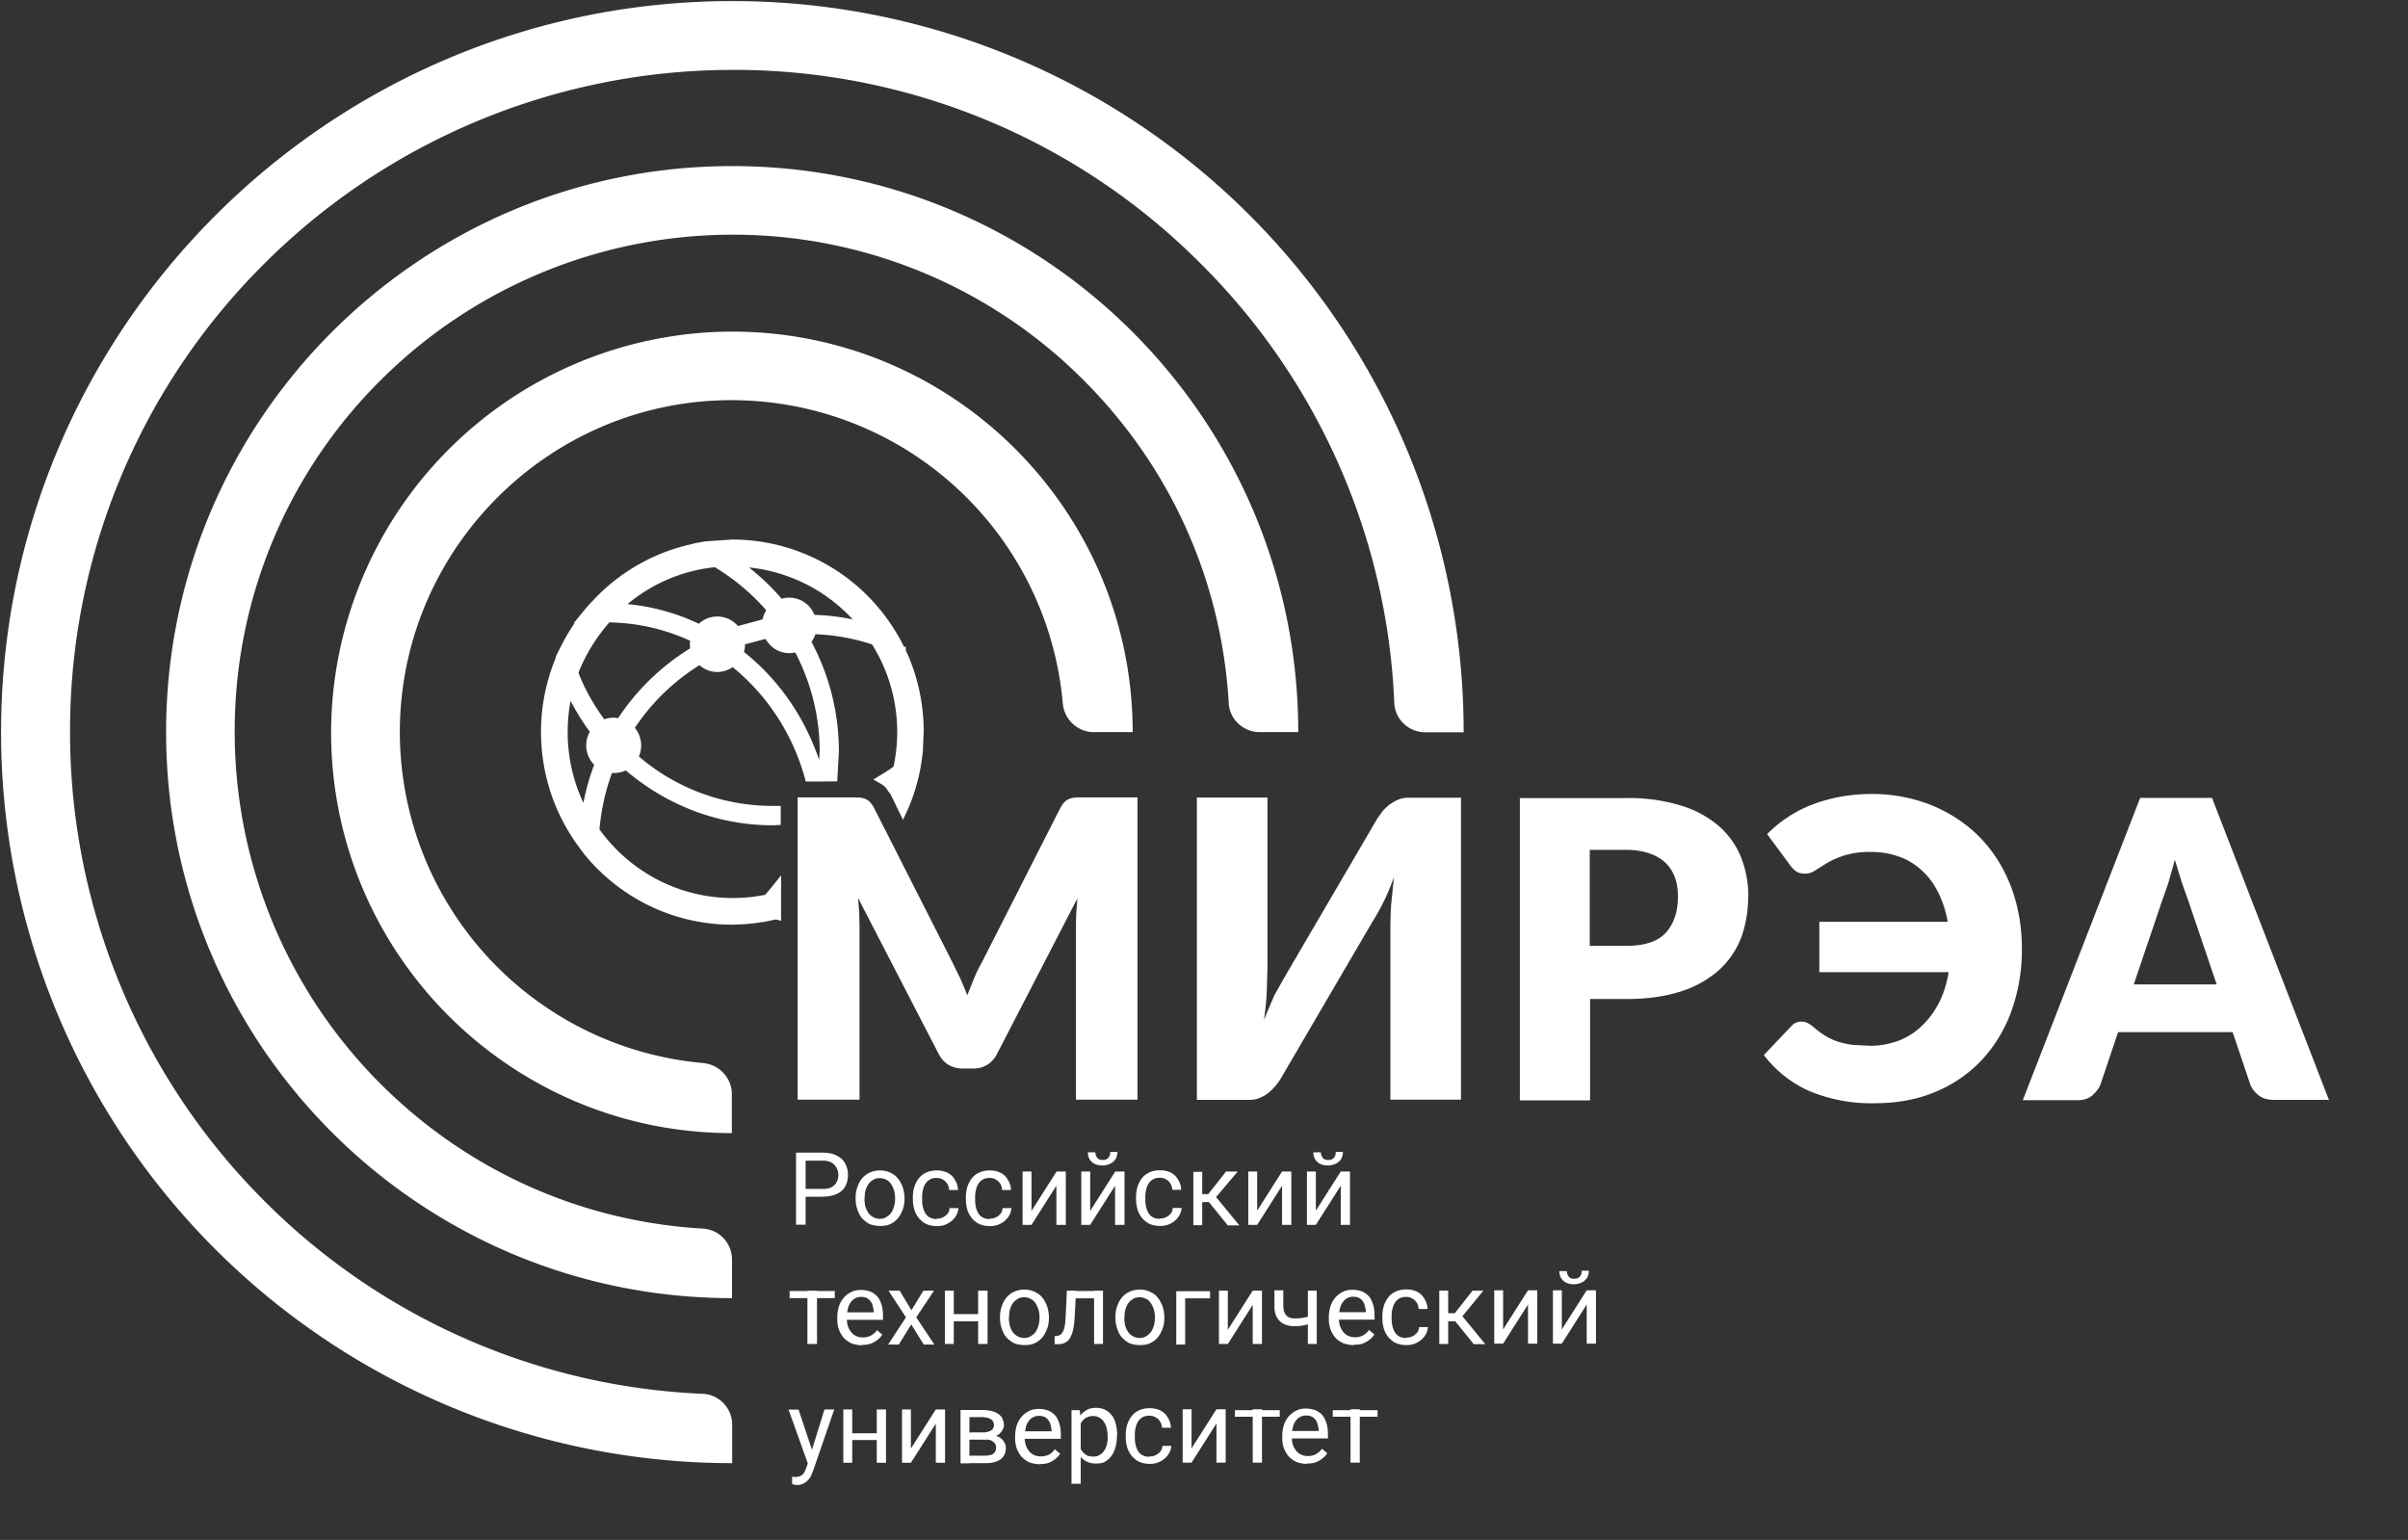 <svg xmlns="http://www.w3.org/2000/svg" width="1354" height="866" fill="none" xmlns:v="https://vecta.io/nano"><rect width="100%" height="100%" fill="#333333" stroke="none"/><path d="M462.6 673h-10.8v-4.4h10.8c2 0 3.8-.3 5-1s2.2-1.6 2.8-2.8c.6-1.2 1-2.5 1-4 0-1.4-.3-2.7-1-4-.6-1.2-1.5-2.2-2.8-3a10 10 0 0 0-5.1-1.1H453v36h-5.4v-40.5h15c3 0 5.6.5 7.8 1.6s3.7 2.5 4.8 4.4c1 2 1.6 4 1.6 6.4 0 2.6-.5 4.8-1.6 6.7s-2.7 3.2-4.8 4.2a19 19 0 0 1-7.8 1.4zm18.5 1.2v-.6c0-2.2.3-4.2 1-6 .6-2 1.5-3.5 2.7-5 1.2-1.4 2.6-2.5 4.3-3.2 1.7-.8 3.6-1.2 5.7-1.2 2 0 4 .4 5.7 1.2 1.7.8 3.2 1.8 4.3 3.2 1.2 1.4 2 3 2.8 5 .6 2 1 4 1 6v.6c0 2.2-.3 4.2-1 6s-1.5 3.5-2.8 5c-1.2 1.4-2.6 2.4-4.3 3.2-1.7.8-3.6 1-5.7 1s-4-.4-5.7-1c-1.7-.8-3-2-4.3-3.2-1.2-1.4-2-3-2.7-5s-1-4-1-6zm5-.6v.6c0 1.5.2 3 .5 4.3.4 1.3 1 2.5 1.6 3.5a8 8 0 0 0 2.7 2.4c1 .6 2.3 1 3.8 1 1.4 0 2.6-.3 3.7-1 1-.6 2-1.4 2.7-2.4s1.2-2.2 1.6-3.5c.4-1.3.6-2.8.6-4.3v-.6c0-1.5-.2-3-.6-4.2-.4-1.3-1-2.5-1.6-3.5-.7-1-1.6-2-2.7-2.4-1-.6-2.3-1-3.7-1-1.4 0-2.7.3-3.7 1a8 8 0 0 0-2.7 2.4c-.7 1-1.2 2.2-1.6 3.5-.4 1.3-.5 2.7-.5 4.2zm40.8 11.7c1.2 0 2.4-.2 3.4-.8a7 7 0 0 0 2.6-2.1c.7-1 1-2 1-3h5c-.1 1.8-.7 3.4-1.8 5-1 1.5-2.5 2.8-4.3 3.7-1.8 1-3.7 1.4-6 1.4-2.3 0-4.2-.4-6-1.2-1.7-.8-3-2-4.2-3.3-1-1.4-2-3-2.5-4.8-.5-1.8-.8-3.7-.8-5.8v-1.2a20 20 0 0 1 .8-5.7c.6-1.8 1.4-3.4 2.5-4.8 1-1.4 2.5-2.5 4.2-3.3 1.7-.8 3.7-1.2 6-1.2 2.4 0 4.4.5 6.2 1.4 1.8 1 3 2.2 4 4 1 1.6 1.6 3.5 1.7 5.6h-5c-.1-1.2-.4-2.4-1-3.4-.6-1-1.4-1.8-2.4-2.4-1-.6-2.2-1-3.6-1-1.6 0-3 .3-4 1a7 7 0 0 0-2.5 2.5c-.6 1-1 2.2-1.3 3.5-.3 1.3-.4 2.6-.4 4v1.2c0 1.3.1 2.6.4 4s.7 2.4 1.3 3.5c.6 1 1.5 2 2.5 2.5a8 8 0 0 0 4 .9zm29.8 0c1.2 0 2.4-.2 3.4-.8a7 7 0 0 0 2.6-2.1c.7-1 1-2 1-3h5c-.1 1.8-.7 3.4-1.8 5-1 1.5-2.5 2.8-4.3 3.7-1.8 1-3.7 1.4-6 1.4-2.3 0-4.2-.4-6-1.2-1.7-.8-3-2-4.2-3.3-1-1.4-2-3-2.5-4.8-.5-1.8-.8-3.7-.8-5.8v-1.2a20 20 0 0 1 .8-5.7c.6-1.8 1.4-3.4 2.5-4.8 1-1.4 2.5-2.5 4.2-3.3 1.7-.8 3.7-1.2 6-1.2 2.4 0 4.4.5 6.2 1.4 1.8 1 3 2.2 4 4 1 1.6 1.6 3.5 1.7 5.6h-5c-.1-1.2-.4-2.4-1-3.4-.6-1-1.4-1.8-2.4-2.4-1-.6-2.2-1-3.6-1-1.6 0-3 .3-4 1a7 7 0 0 0-2.5 2.5c-.6 1-1 2.2-1.3 3.5-.3 1.3-.4 2.6-.4 4v1.2c0 1.3.1 2.6.4 4s.7 2.4 1.3 3.5c.6 1 1.5 2 2.5 2.5a8 8 0 0 0 4 .9zm23.4-4.5l14-22h5.2v30H594v-22l-14 22h-5v-30h5v22zm33 0l14-22h5.2v30H627v-22l-14 22h-5v-30h5v22zm11-33h4.2c0 1.4-.3 2.7-1 4-.7 1-1.6 2-3 2.6s-2.7 1-4.4 1c-2.6 0-4.6-.7-6-2-1.5-1.4-2.2-3.2-2.2-5.4h4.2c0 1 .3 2 1 3s1.7 1.3 3.2 1.3c1.5 0 2.5-.4 3.2-1.3s1-1.8 1-3zm28.3 37.4c1.2 0 2.4-.2 3.4-.8a7 7 0 0 0 2.6-2.1c.7-1 1-2 1-3h5c-.1 1.8-.7 3.4-1.8 5-1 1.5-2.5 2.8-4.3 3.7-1.8 1-3.7 1.4-6 1.4-2.3 0-4.2-.4-6-1.2-1.7-.8-3-2-4.2-3.3-1-1.4-2-3-2.5-4.8-.5-1.8-.8-3.7-.8-5.8v-1.2a20 20 0 0 1 .8-5.7c.6-1.8 1.4-3.4 2.5-4.8 1-1.4 2.5-2.5 4.2-3.3 1.7-.8 3.7-1.2 6-1.2 2.4 0 4.4.5 6.2 1.4 1.8 1 3 2.2 4 4 1 1.6 1.6 3.5 1.7 5.6h-5c-.1-1.2-.4-2.4-1-3.4-.6-1-1.4-1.8-2.4-2.4-1-.6-2.2-1-3.6-1-1.6 0-3 .3-4 1a7 7 0 0 0-2.5 2.5c-.6 1-1 2.2-1.3 3.5-.3 1.3-.4 2.6-.4 4v1.2c0 1.3.1 2.6.4 4s.7 2.4 1.3 3.5c.6 1 1.5 2 2.5 2.5a8 8 0 0 0 4 .9zM676 659v30h-5v-30h5zm19.8 0L681.4 676h-7.2l-.8-4.5h6l10-12.7h6.3zm-5.5 30l-11-13.6 3.3-3.7 14.3 17.4H690zm16.6-8.2l14-22h5.2v30h-5.2v-22l-14 22h-5v-30h5v22zm33 0l14-22h5.2v30h-5.2v-22l-14 22h-5v-30h5v22zm11-33h4.2c0 1.4-.3 2.7-1 4-.7 1-1.6 2-3 2.6s-2.7 1-4.4 1c-2.6 0-4.6-.7-6-2-1.5-1.4-2.2-3.2-2.2-5.4h4.2c0 1 .3 2 1 3s1.7 1.3 3.2 1.3c1.5 0 2.5-.4 3.2-1.3s1-1.8 1-3zm-291.5 78v30H454v-30h5.2zm10 0v4.2H444V726h25.2zm15.3 30.7c-2 0-4-.4-5.7-1-1.7-.7-3-1.7-4.4-3-1.2-1.3-2-2.8-2.8-4.6a17 17 0 0 1-1-5.8v-1.2c0-2.5.4-4.6 1-6.5.7-2 1.7-3.6 3-5s2.7-2.3 4.2-3 3.2-1 5-1c2.2 0 4 .4 5.6 1 1.6.7 3 1.8 4 3 1 1.3 1.7 3 2.2 4.7.5 1.8.7 3.7.7 5.8v2.3H474v-4.2h17.3v-.4c-.1-1.3-.4-2.6-.8-4a7 7 0 0 0-2.2-3.1c-1-.8-2.4-1.2-4.2-1.2a7 7 0 0 0-3.2.8c-1 .5-1.8 1.2-2.5 2.2s-1.3 2-1.6 3.5a18 18 0 0 0-.6 4.8v1.2c0 1.4.2 2.8.6 4 .4 1.2 1 2.3 1.8 3.3.8 1 1.7 1.7 2.8 2.2 1 .5 2.4.8 3.8.8a9 9 0 0 0 4.6-1.1c1.3-.7 2.4-1.7 3.3-3l3 2.5c-.6 1-1.5 2-2.5 2.8s-2.2 1.6-3.7 2.2c-1.4.6-3.2.8-5 .8zm21.2-30.7l6.6 11 6.7-11h6l-10 15 10.2 15.3h-6l-7-11.3-7 11.3h-6l10-15.3-9.8-15h6zm45.2 13v4.2h-16V739h16zm-14.8-13v30h-5v-30h5zm19 0v30H550v-30h5.2zm7 15.4v-.6c0-2.2.3-4.2 1-6 .6-2 1.5-3.5 2.7-5 1.2-1.4 2.6-2.5 4.3-3.2 1.7-.8 3.6-1.2 5.7-1.2 2 0 4 .4 5.7 1.2 1.7.8 3.2 1.8 4.3 3.2 1.2 1.4 2 3 2.8 5 .6 2 1 4 1 6v.6c0 2.2-.3 4.2-1 6s-1.5 3.5-2.8 5c-1.2 1.4-2.6 2.4-4.3 3.2-1.7.8-3.6 1-5.7 1s-4-.4-5.7-1c-1.7-.8-3-2-4.3-3.2-1.2-1.4-2-3-2.7-5s-1-4-1-6zm5-.6v.6c0 1.5.2 3 .5 4.3.4 1.3 1 2.5 1.6 3.5a8 8 0 0 0 2.7 2.4c1 .6 2.3 1 3.8 1 1.4 0 2.6-.3 3.7-1 1-.6 2-1.4 2.7-2.4s1.2-2.2 1.6-3.5c.4-1.3.6-2.8.6-4.3v-.6c0-1.5-.2-3-.6-4.2-.4-1.3-1-2.5-1.6-3.5-.7-1-1.6-2-2.7-2.4-1-.6-2.3-1-3.7-1-1.4 0-2.7.3-3.7 1a8 8 0 0 0-2.7 2.4c-.7 1-1.2 2.2-1.6 3.5-.4 1.3-.5 2.7-.5 4.2zm48.4-14.8v4.3h-14.6V726h14.6zm4.5 0v30h-5v-30h5zm-20.3 0h5.2l-.8 14.5c-.1 2.2-.3 4.2-.6 6-.3 1.7-.7 3.2-1.2 4.4-.5 1.2-1 2.2-1.8 3-.7.8-1.6 1.3-2.6 1.7-1 .4-2.2.5-3.5.5H593v-4.5l1-.1c.8-.1 1.5-.2 2-.6.6-.3 1-.8 1.4-1.4.4-.6.7-1.4 1-2.4.3-1 .5-2.2.6-3.5l.3-4.7.6-13zm27.3 15.4v-.6c0-2.2.3-4.2 1-6 .6-2 1.5-3.5 2.7-5 1.2-1.4 2.6-2.5 4.3-3.2 1.7-.8 3.6-1.2 5.7-1.2 2 0 4 .4 5.7 1.2 1.7.8 3.2 1.8 4.3 3.2 1.2 1.4 2 3 2.8 5 .6 2 1 4 1 6v.6c0 2.2-.3 4.2-1 6s-1.5 3.5-2.8 5c-1.2 1.4-2.6 2.4-4.3 3.2-1.7.8-3.6 1-5.7 1s-4-.4-5.7-1c-1.7-.8-3-2-4.3-3.2-1.2-1.4-2-3-2.7-5s-1-4-1-6zm5-.6v.6c0 1.5.2 3 .5 4.3.4 1.3 1 2.5 1.6 3.5a8 8 0 0 0 2.7 2.4c1 .6 2.3 1 3.8 1 1.4 0 2.6-.3 3.7-1 1-.6 2-1.4 2.7-2.4s1.2-2.2 1.6-3.5c.4-1.3.6-2.8.6-4.3v-.6c0-1.5-.2-3-.6-4.2-.4-1.3-1-2.5-1.6-3.5-.7-1-1.6-2-2.7-2.4-1-.6-2.3-1-3.7-1-1.4 0-2.7.3-3.7 1a8 8 0 0 0-2.7 2.4c-.7 1-1.2 2.2-1.6 3.5-.4 1.3-.5 2.7-.5 4.2zm48.2-14.8v4.3h-14v26h-5v-30h19zm10 22l14-22h5.2v30h-5.2v-22l-14 22h-5v-30h5v22zm50-22v30h-5v-30h5zm-1.8 13.8v4.2l-3.2 1-3.4.7a27 27 0 0 1-3.8.3c-2.4 0-4.4-.4-6.2-1.2a9 9 0 0 1-4-3.8c-1-1.7-1.4-3.8-1.4-6.4v-8.8h5v8.8c0 1.7.3 3 .8 4s1.2 1.8 2.2 2.3c1 .5 2 .7 3.5.7 1.3 0 2.6-.1 3.8-.2l3.4-.7 3.2-1zm22.5 16.8c-2 0-4-.4-5.7-1a13 13 0 0 1-4.4-3c-1.2-1.3-2-2.8-2.8-4.6a17 17 0 0 1-1-5.8v-1.2c0-2.5.4-4.6 1-6.5.7-2 1.7-3.6 3-5s2.7-2.3 4.2-3 3.2-1 5-1c2.2 0 4 .4 5.6 1 1.6.7 3 1.8 4 3 1 1.3 1.7 3 2.2 4.7.5 1.8.7 3.7.7 5.8v2.3h-22.5v-4.2H768v-.4c-.1-1.3-.4-2.6-.8-4a7 7 0 0 0-2.2-3.1c-1-.8-2.4-1.2-4.2-1.2a7 7 0 0 0-3.2.8c-1 .5-1.8 1.2-2.5 2.2s-1.3 2-1.6 3.5a18 18 0 0 0-.6 4.8v1.2c0 1.4.2 2.8.6 4 .4 1.2 1 2.3 1.8 3.3.8 1 1.7 1.7 2.8 2.2 1 .5 2.4.8 3.8.8a9 9 0 0 0 4.6-1.1c1.3-.7 2.4-1.7 3.3-3l3 2.5c-.6 1-1.5 2-2.5 2.8s-2.2 1.6-3.7 2.2c-1.4.6-3.2.8-5 .8zm29.8-4.2c1.2 0 2.4-.2 3.4-.8a7 7 0 0 0 2.6-2.1c.7-1 1-2 1-3h5c-.1 1.8-.7 3.4-1.8 5-1 1.5-2.5 2.8-4.3 3.7-1.8 1-3.7 1.4-6 1.4-2.3 0-4.2-.4-6-1.2-1.7-.8-3-2-4.2-3.3-1-1.4-2-3-2.5-4.8-.5-1.8-.8-3.7-.8-5.8v-1.2a20 20 0 0 1 .8-5.7c.6-1.8 1.4-3.4 2.5-4.8 1-1.4 2.5-2.5 4.2-3.3 1.7-.8 3.7-1.2 6-1.2 2.4 0 4.4.5 6.2 1.4 1.8 1 3 2.2 4 4 1 1.6 1.6 3.5 1.7 5.6h-5c-.1-1.2-.4-2.4-1-3.4-.6-1-1.4-1.8-2.4-2.4-1-.6-2.2-1-3.6-1-1.6 0-3 .3-4 1a7 7 0 0 0-2.5 2.5c-.6 1-1 2.2-1.3 3.5-.3 1.3-.4 2.6-.4 4v1.2c0 1.3.1 2.6.4 4s.7 2.4 1.3 3.5c.6 1 1.5 2 2.5 2.5a8 8 0 0 0 4 .9zm23.4-26.4v30h-5v-30h5zm19.8 0L820 743h-7.2l-.8-4.5h6l10-12.7h6.3zm-5.5 30l-11-13.6 3.3-3.7 14.3 17.4h-6.5zm16.6-8.2l14-22h5.2v30h-5.2v-22l-14 22h-5v-30h5v22zm33 0l14-22h5.2v30h-5.2v-22l-14 22h-5v-30h5v22zm11-33h4.2c0 1.4-.3 2.7-1 4-.7 1-1.6 2-3 2.6s-2.7 1-4.4 1c-2.6 0-4.6-.7-6-2-1.5-1.4-2.2-3.2-2.2-5.4h4.2c0 1 .3 2 1 3s1.7 1.3 3.2 1.3c1.5 0 2.5-.4 3.2-1.3s1-1.8 1-3zm-434 105l8.4-27h5.5l-12 34.8c-.3.7-.6 1.5-1 2.4-.4 1-1 1.7-1.7 2.5s-1.6 1.4-2.6 2c-1 .5-2.2.8-3.5.8-.4 0-1-.1-1.6-.2a15 15 0 0 1-1.3-.3v-4.2l.7.1.7.1c1.2 0 2.2-.2 3-.5.8-.3 1.5-.8 2-1.5.6-.7 1-1.7 1.5-3l2-5.8zm-6.2-27l7.8 23.4 1.3 5.4-3.7 2-11-30.7h5.6zm45 13v4.2h-16V806h16zm-14.8-13v30h-5v-30h5zm19 0v30h-5.2v-30h5.2zm14 22l14-22h5.2v30h-5.2v-22l-14 22h-5v-30h5v22zm41.5-5h-10v-4h8c1.6 0 3-.2 4-.5 1-.3 2-.8 2.4-1.4s.8-1.4.8-2.3c0-.7-.2-1.4-.5-2-.3-.6-.8-1-1.4-1.4-.6-.4-1.4-.6-2.3-.8-1-.2-2-.3-3-.3h-6.6v26h-5v-30H552a24 24 0 0 1 5.1.5 12 12 0 0 1 3.9 1.5c1 .7 2 1.5 2.5 2.6s1 2.3 1 3.7c0 1-.2 1.8-.6 2.6s-1 1.5-1.6 2.2-1.6 1.2-2.7 1.6c-1 .4-2.3.6-3.6.8l-2 1.5zm0 13.2H542l2.6-4.2h9.2c1.4 0 2.6-.2 3.6-.5 1-.4 1.7-1 2-1.6.5-.7.7-1.5.7-2.4s-.2-1.8-.7-2.4c-.5-.7-1.2-1.2-2-1.6-1-.4-2-.6-3.6-.6H546v-4h9.8l2 1.6c1.7.1 3 .5 4.2 1.2s2 1.6 2.6 2.6c.6 1 1 2.2 1 3.4 0 1.4-.3 2.7-.8 3.7-.5 1-1.3 2-2.3 2.7-1 .7-2.2 1.2-3.6 1.6-1.4.4-3 .5-4.8.5zm31 .6c-2 0-4-.4-5.7-1-1.7-.7-3-1.7-4.4-3-1.2-1.3-2-2.8-2.8-4.6a17 17 0 0 1-1-5.8v-1.2c0-2.5.4-4.6 1-6.5.7-2 1.7-3.6 3-5s2.7-2.3 4.2-3 3.2-1 5-1c2.2 0 4 .4 5.6 1 1.6.7 3 1.8 4 3 1 1.3 1.7 3 2.2 4.7.5 1.8.7 3.7.7 5.8v2.3H574v-4.2h17.3v-.4c-.1-1.3-.4-2.6-.8-4a7 7 0 0 0-2.2-3.1c-1-.8-2.4-1.2-4.2-1.2a7 7 0 0 0-3.2.8c-1 .5-1.8 1.2-2.5 2.2s-1.3 2-1.6 3.5-.6 3-.6 4.8v1.2c0 1.4.2 2.8.6 4 .4 1.2 1 2.3 1.8 3.3.8 1 1.7 1.7 2.8 2.2 1 .5 2.4.8 3.8.8 1.8 0 3.4-.4 4.6-1s2.4-1.7 3.3-3l3 2.5c-.6 1-1.5 2-2.5 2.8s-2.2 1.6-3.7 2.2c-1.4.6-3.2.8-5 .8zm23-25v36h-5.2V793h4.7l.4 5.8zm20.3 9v.6c0 2.2-.3 4.2-.8 6a15 15 0 0 1-2.3 4.8c-1 1.4-2.2 2.4-3.6 3.2s-3 1-5 1c-2 0-3.6-.3-5-1a10 10 0 0 1-3.7-2.8c-1-1.2-1.8-2.7-2.4-4.3-.6-1.7-1-3.6-1.2-5.7v-3c.2-2.2.6-4.2 1.3-6s1.4-3.3 2.4-4.5c1-1.3 2.3-2.2 3.7-3 1.4-.7 3-1 5-1a11 11 0 0 1 5 1.1c1.5.7 2.7 1.8 3.7 3s1.8 3 2.3 5c.5 2 .8 4 .8 6.3zm-5.2.6v-.6c0-1.5-.2-3-.5-4.2-.3-1.3-.8-2.5-1.5-3.5-.6-1-1.5-1.8-2.5-2.4-1-.6-2.2-1-3.6-1-1.3 0-2.4.2-3.4.7-1 .4-1.8 1-2.4 1.8-.7.7-1.2 1.6-1.6 2.6-.4 1-.7 2-1 3v7.2a16 16 0 0 0 1.6 3.7c.7 1 1.6 2 2.7 2.8 1 .7 2.5 1 4.2 1 1.4 0 2.6-.3 3.6-1 1-.6 2-1.4 2.5-2.4.7-1 1.2-2.2 1.5-3.5.3-1.3.5-2.8.5-4.3zm23.8 11c1.2 0 2.4-.2 3.4-.8a7 7 0 0 0 2.6-2.1c.7-1 1-2 1-3h5c-.1 1.8-.7 3.4-1.8 5-1 1.5-2.5 2.8-4.3 3.7-1.8 1-3.7 1.4-6 1.4-2.3 0-4.2-.4-6-1.2-1.7-.8-3-2-4.2-3.3-1-1.4-2-3-2.5-4.8-.5-1.8-.8-3.7-.8-5.8v-1.2a20 20 0 0 1 .8-5.7c.6-1.8 1.4-3.4 2.5-4.8 1-1.4 2.5-2.5 4.2-3.3 1.7-.8 3.7-1.2 6-1.2 2.4 0 4.4.5 6.2 1.4 1.8 1 3 2.2 4 4 1 1.6 1.6 3.5 1.7 5.6h-5c-.1-1.2-.4-2.4-1-3.4-.6-1-1.4-1.8-2.5-2.4-1-.6-2.2-1-3.6-1-1.6 0-3 .3-4 1a7 7 0 0 0-2.5 2.5c-.6 1-1 2.2-1.3 3.5-.3 1.3-.4 2.6-.4 4v1.2c0 1.3.1 2.6.4 4s.7 2.4 1.3 3.5c.6 1 1.5 2 2.5 2.5a8 8 0 0 0 4 .9zm23.4-4.5l14-22h5.2v30H684v-22l-14 22h-5v-30h5v22zm39.6-22v30h-5.2v-30h5.2zm10 0v4.2h-25.2V793h25.2zm15.3 30.7c-2 0-4-.4-5.7-1a13 13 0 0 1-4.4-3c-1.2-1.3-2-2.8-2.8-4.6a17 17 0 0 1-1-5.8v-1.2c0-2.5.4-4.6 1-6.5.7-2 1.7-3.6 3-5s2.7-2.3 4.2-3 3.2-1 5-1c2.2 0 4 .4 5.6 1 1.6.7 3 1.8 4 3 1 1.3 1.7 3 2.2 4.7.5 1.8.7 3.7.7 5.8v2.3h-22.5v-4.2h17.3v-.4c-.1-1.3-.4-2.6-.8-4a7 7 0 0 0-2.2-3.1c-1-.8-2.4-1.2-4.2-1.2a7 7 0 0 0-3.2.8c-1 .5-1.8 1.2-2.5 2.2s-1.3 2-1.6 3.5a18 18 0 0 0-.6 4.8v1.2c0 1.4.2 2.8.6 4 .4 1.2 1 2.3 1.8 3.3.8 1 1.7 1.7 2.8 2.2 1 .5 2.4.8 3.8.8a9 9 0 0 0 4.6-1.1c1.3-.7 2.4-1.7 3.3-3l3 2.5c-.6 1-1.5 2-2.5 2.8s-2.2 1.6-3.7 2.2c-1.4.6-3.2.8-5 .8zm29.7-30.7v30h-5.2v-30h5.2zm10 0v4.2h-25.2V793h25.2z" fill="#fff"/><g fill-rule="evenodd"><path d="M395.2 783.8a370 370 0 0 1-246.8-108.7c-70.6-70.6-110-167.2-109-267a370 370 0 0 1 106.5-257.1 373 373 0 0 1 266-111.7 370 370 0 0 1 263.4 109.1 370 370 0 0 1 108.7 246.9c.4 9.3 8.2 16.5 17.4 16.5H823A411 411 0 0 0 411.7.6C185 .6.6 185 .6 411.7a411 411 0 0 0 411.1 411.1v-21.6c0-9.3-7.3-17-16.6-17.4zm426.3-335.4v170h-39.7v-95.3c0-4.4.1-9 .4-14l1.6-15.8c-1.8 5-3.7 9.6-5.8 13.8a123 123 0 0 1-6.2 11.1L720 606.8a33 33 0 0 1-3.1 4.2c-1.2 1.4-2.6 2.7-4 3.8a21 21 0 0 1-4.8 2.7 14 14 0 0 1-5.4 1H673v-170h39.7v95.2l-.4 14a153 153 0 0 1-1.6 15.8l5.8-13.7 6.2-11 51.7-88.4c1-1.4 2-2.8 3-4.2 1.2-1.4 2.6-2.7 4-3.8 1.5-1 3-2 4.8-2.7a14 14 0 0 1 5.4-1.1h29.8zM983 504c0 8.5-1.4 16.3-4 23.4-2.7 7-7 13.2-12.5 18.2a59 59 0 0 1-21.3 11.9c-8.6 2.8-18.8 4.3-30.5 4.3h-20.6v57h-39.5v-170h60a99 99 0 0 1 30.9 4.3 59 59 0 0 1 21.3 11.7c5.6 5 9.7 11 12.3 17.6 2.6 6.8 4 14 4 22zm-39.5 0c0-4-.6-7.4-1.7-10.6-1.2-3.2-3-6-5.3-8.2-2.4-2.3-5.4-4-9-5.3-3.6-1.2-8-2-13-2h-20.6v54h20.6c10.3 0 17.7-2.5 22.2-7.4 4.5-5 6.8-11.7 6.8-20.6zm50-34.8a73 73 0 0 1 10.9-9.1 71 71 0 0 1 13.5-7.2c5-2 10.2-3.5 16-4.7 5.7-1 11.7-1.7 18-1.7a90 90 0 0 1 34.4 6.4c10.4 4.3 19.4 10.3 27 18 7.5 7.7 13.3 17 17.4 27.5 4 10.6 6.2 22.3 6.2 35a102 102 0 0 1-5.7 34.6 80 80 0 0 1-16.4 27.6 75 75 0 0 1-26 18.2c-10.2 4.4-21.8 6.6-34.7 6.6a90 90 0 0 1-36.6-6.8 65 65 0 0 1-25.7-20.3l15.7-16.5c.8-1 1.8-1.5 2.7-1.8a8 8 0 0 1 2.8-.5c1.2 0 2.3.3 3.4.8 1 .5 2 1.2 3 2 2.3 2 4.6 3.8 7 5.2 2.3 1.4 4.7 2.5 7.2 3.3 2.6.8 5.3 1.4 8.2 1.8l10 .5c5.4 0 10.5-1 15.3-2.7 4.8-1.8 9.2-4.4 13-8a47 47 0 0 0 9.9-13c2.7-5 4.6-11 5.7-17.7H1023v-28.3h72.2a60 60 0 0 0-5.5-16.8c-2.5-5-5.6-9-9.3-12.3-3.7-3.4-8-6-12.7-7.6a45 45 0 0 0-15.4-2.6 49 49 0 0 0-15.1 1.9c-4 1.3-7 2.7-9.7 4.2l-6.7 4.2a10 10 0 0 1-5.9 1.9c-2 0-3.7-.5-5-1.3-1.2-1-2.2-2-3-3l-13.3-18zm315.6 149.3h-30.6c-3.4 0-6.2-.8-8.3-2.4s-3.7-3.6-4.8-6l-10-29.7H1191l-10 29.7c-1 2.2-2.4 4-4.6 6-2.2 1.8-5 2.6-8.2 2.6h-30.8l66-170h40.4l65.8 170zm-62.7-65l-15.8-46.6-3.7-10.4-4-13-3.7 13.2-3.7 10.5-15.7 46.4h46.6zM730 411.7h-21.7c-9.2 0-17-7.2-17.4-16.4-4-68.5-32.5-132.4-81.5-181.4A278 278 0 0 0 408.9 132a280 280 0 0 0-192.3 79.3 278 278 0 0 0-84.6 204.1 280 280 0 0 0 79.9 192c49.2 50.2 114 79.5 183.3 83.5 9.2.5 16.4 8.2 16.4 17.4V730C236 730 93.4 587.5 93.4 411.7 93.4 236 236 93.4 411.7 93.4 587.6 93.4 730 236 730 411.7zm-93 0h-22c-9 0-16.6-7-17.4-16.2a187 187 0 0 0-196.2-170.2c-94.7 5-171.2 81.6-176.3 176.3a187 187 0 0 0 170.2 196.2c9 .8 16.2 8.3 16.2 17.4v22c-125.5 0-227-102.6-225.3-228.6a226 226 0 0 1 222.1-222.1c126-1.8 228.6 99.8 228.6 225.3zm2.6 36.7v170H605v-97.8c0-2.2.1-4.7.2-7.4l.6-8-45.2 87.5c-1.4 2.7-3.3 4.8-5.7 6.2-2.4 1.4-5 2-8 2h-5.4c-3 0-5.7-.7-8-2-2.4-1.4-4.3-3.5-5.7-6.2L482.5 505l.6 8.2.2 7.4v97.8h-34.8v-170h30l4.5.1c1.3.1 2.4.3 3.4.7s2 1 2.7 1.8a14 14 0 0 1 2.4 3.4l43.8 86.3 4.5 9.2a224 224 0 0 1 4.1 9.8l4-10c1.4-3.3 3-6.4 4.6-9.3l43.7-86c.8-1.5 1.6-2.6 2.4-3.4.8-.8 1.7-1.4 2.8-1.8s2.2-.6 3.4-.7c1.3-.1 2.8-.1 4.5-.1h30z" fill="url(#A)"/><path d="M436.3 514.5L429 516c0 0 0 0 0 0l-1 .1-3.4.5-1.6.2a91 91 0 0 1-3.4.3c-.3 0-.5.1-.8.1h0l-7 .3c-31 0-58.7-13.4-78-34.8l-3-3.5c-.5-.6-1-1.3-1.5-2-.4-.5-.8-1-1.2-1.6h0c-13.4-17.8-21.4-40-21.4-64a106 106 0 0 1 7.7-39.7c0 0 0 0 0 0l.2-.6 1-2.2 1-2.2 1-2 .4-1c0 0 0 0 0 0a106 106 0 0 1 9.9-15.9c0 0-.1 0-.1 0l1.3-1.6 2.5-3 1.3-1.5h.1a105 105 0 0 1 54.4-33c0 0 0 0 0 0l.5-.1 4-1 .5-.1 4.8-.8 14.6-1a105 105 0 0 1 90.5 52c0 0 0 0 0 0 .3.4.5 1 .8 1.3l1.4 2.5 1 2 1.2 2.4c0 .1.1.1.1.1a106 106 0 0 1 10.1 45.4l-.5 11-.6 4.7-.4 2.3-.3 2c0 0 0 0 0 0-1.6 8.3-4 16.2-7.4 23.6l-4-8.2a30 30 0 0 0-2.1-3.7l.7-2-1.6 1c-.2-.3-.5-.6-.7-1-1.2-1.3-2.6-2.2-4-3 3-1.8 6-3.7 8.7-5.8a97 97 0 0 0 2.3-20.7c0-19-5.5-36.6-15-51.5a118 118 0 0 0-35.4-6.2c-.5 2.5-1.7 4.8-3.3 6.6a128 128 0 0 1 15.9 62l-.8 14.2h-6l1-14.2c0-21.3-5.5-41.3-15-58.8a13 13 0 0 1-4.5.9c-5.6 0-10.2-3.5-12-8.5l-15.7 4.2c.1.6.2 1.2.2 2a13 13 0 0 1-1 5c22 17 38 41.3 45.5 69.5H455c-7.2-26.2-22.6-49-43-65-2.3 2-5.3 3.4-8.6 3.4-4 0-7.3-1.8-9.7-4.5a122 122 0 0 0-39.9 38.7 13 13 0 0 1 2.3 16.4 118 118 0 0 0 78.4 29.7h2v5.8l-2 .1c-31.5 0-60.2-12-82.3-31.4-2 1.3-4.4 2-7 2-1 0-2-.1-2.7-.3-4.3 11-7 23-8 35.2 17.2 24.4 45.5 40.4 77.6 40.4 6.6 0 13-.7 19.4-2a121 121 0 0 0 5.2-6.1v15.2zM412.7 316c9.7 6.7 18.5 14.6 26 23.6a13 13 0 0 1 5-1c6 0 11 4 12.4 9.6 10.4.2 20.5 1.7 30.2 4.3-17.2-22-43.8-36-73.7-36.4zM347 341.8c16.6.8 32.3 5 46.5 12 2.4-2.8 5.8-4.6 9.8-4.6 4.5 0 8.4 2.3 10.7 5.7l17-4.6c.3-2.8 1.4-5.3 3-7.3a124 124 0 0 0-31.5-26.6c-21.4 2-40.7 11.3-55.6 25.2zm-24.4 36.6c4 10.6 9.7 20.4 16.4 29.2 1.8-1 3.8-1.5 6-1.5 1.3 0 2.5.3 3.7.6a128 128 0 0 1 42.2-40.9c-.3-1-.5-2.2-.5-3.4 0-1.2.2-2.4.5-3.5-15-7.2-31.7-11.3-49.4-11.4-8 9-14.6 19.4-19 31zm14.5 51a13 13 0 0 1-2.4-18 130 130 0 0 1-14.7-24.7c-2.2 8-3.3 16.4-3.3 25 0 17.4 4.6 33.6 12.6 47.6a130 130 0 0 1 7.8-30.1z" fill="url(#B)" stroke="#fff" stroke-width="5"/></g><defs><linearGradient id="A" x1="1373.5" y1="557.6" x2="783.7" y2="1260.5" gradientUnits="userSpaceOnUse"><stop stop-color="#fff"/></linearGradient><linearGradient id="B" x1="566.4" y1="400.6" x2="427.6" y2="565.9" gradientUnits="userSpaceOnUse"><stop stop-color="#fff"/></linearGradient></defs></svg>